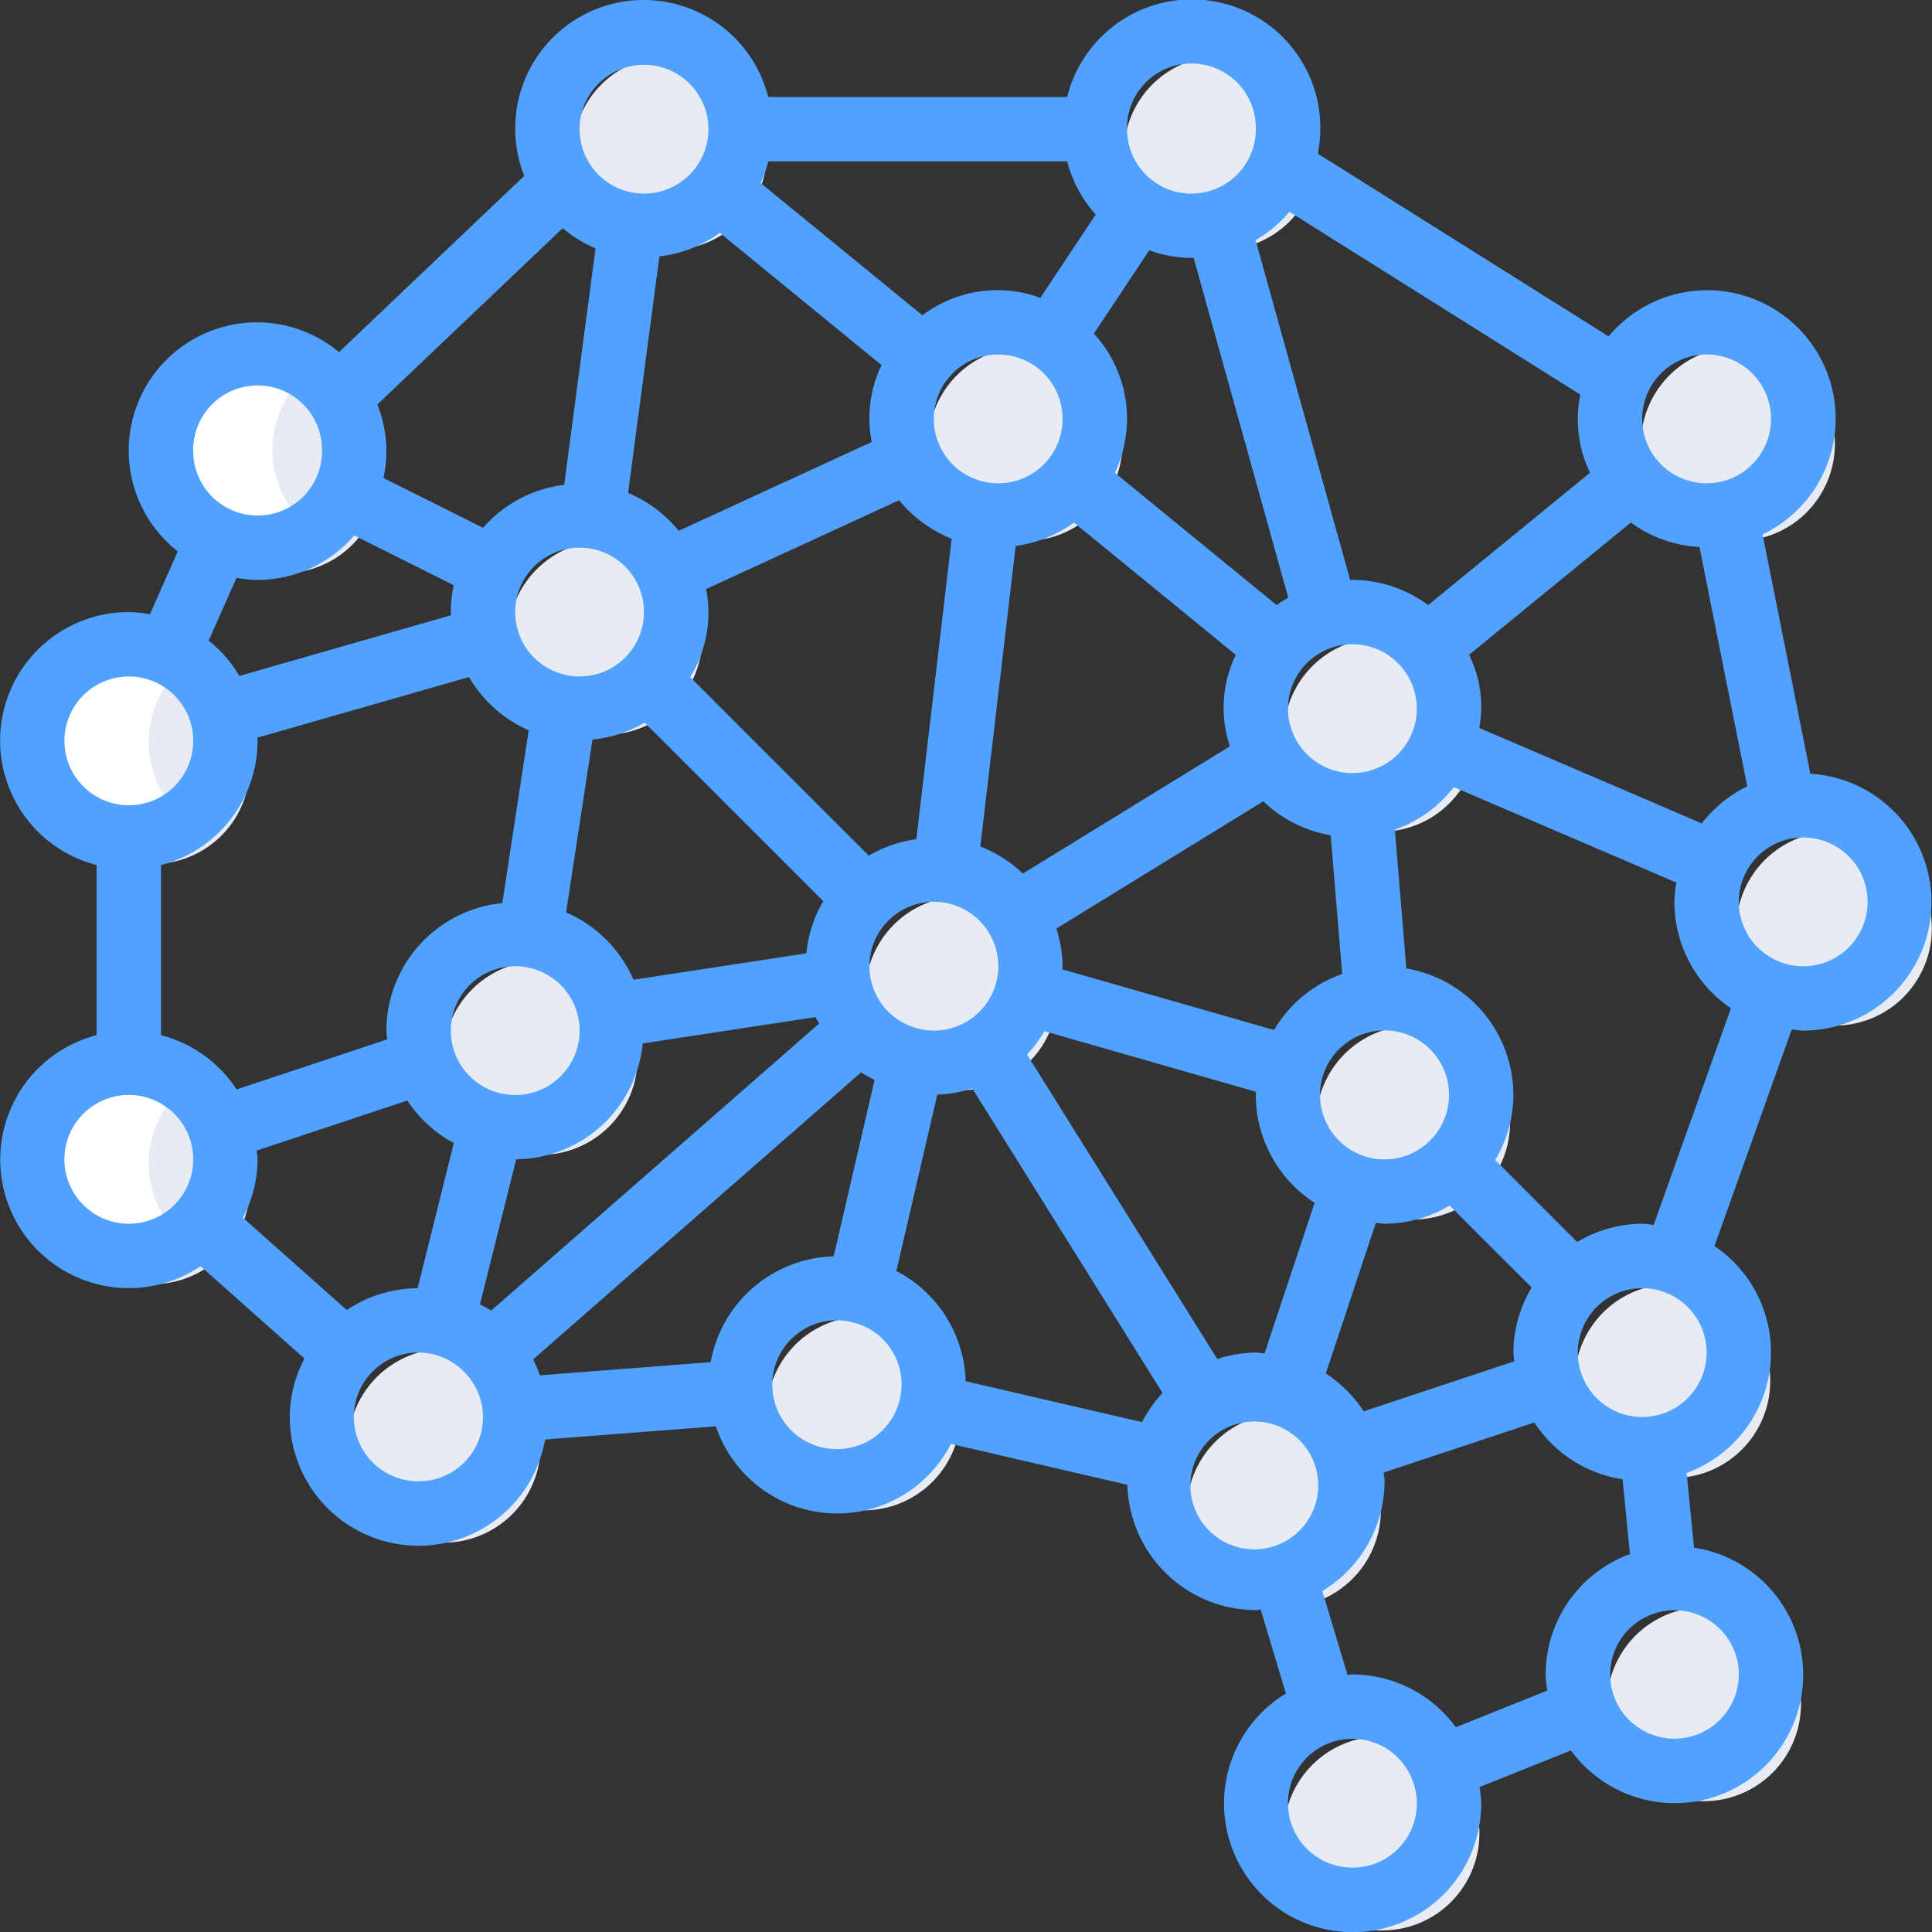 <svg width="72" height="72" fill="none" xmlns="http://www.w3.org/2000/svg"><rect width="100%" height="100%" fill="#333333" stroke="none"/><path d="M35.804 40.63a3.613 3.613 0 1 0 0-7.226 3.613 3.613 0 0 0 0 7.225zm15.656-9.635a3.613 3.613 0 1 0 0-7.226 3.613 3.613 0 0 0 0 7.226zm1.204 14.452a3.613 3.613 0 1 0 0-7.226 3.613 3.613 0 0 0 0 7.226zM38.213 20.156a3.613 3.613 0 1 0 0-7.226 3.613 3.613 0 0 0 0 7.226zm7.226-10.839a3.613 3.613 0 1 0 0-7.225 3.613 3.613 0 0 0 0 7.225zm19.269 10.839a3.613 3.613 0 1 0 0-7.225 3.613 3.613 0 0 0 0 7.225zM68.32 38.22a3.613 3.613 0 1 0 0-7.225 3.613 3.613 0 0 0 0 7.226zm-6.021 16.86a3.613 3.613 0 1 0 0-7.225 3.613 3.613 0 0 0 0 7.226zm1.204 12.044a3.613 3.613 0 1 0 0-7.226 3.613 3.613 0 0 0 0 7.226zM51.46 71.94a3.613 3.613 0 1 0 0-7.225 3.613 3.613 0 0 0 0 7.226zm-3.613-12.042a3.613 3.613 0 1 0 0-7.226 3.613 3.613 0 0 0 0 7.226zm-15.656-3.613a3.613 3.613 0 1 0 0-7.226 3.613 3.613 0 0 0 0 7.226zM20.148 43.038a3.613 3.613 0 1 0 0-7.226 3.613 3.613 0 0 0 0 7.226zm2.409-15.656a3.613 3.613 0 1 0 0-7.226 3.613 3.613 0 0 0 0 7.226zm-16.86 4.817a3.613 3.613 0 1 0 0-7.226 3.613 3.613 0 0 0 0 7.226zm4.817-10.839a3.613 3.613 0 1 0 0-7.225 3.613 3.613 0 0 0 0 7.225zM24.966 9.317a3.613 3.613 0 1 0 0-7.226 3.613 3.613 0 0 0 0 7.226zM16.535 57.49a3.613 3.613 0 1 0 0-7.226 3.613 3.613 0 0 0 0 7.225zM5.697 47.855a3.613 3.613 0 1 0 0-7.226 3.613 3.613 0 0 0 0 7.226z" fill="#E7EBF4"/><path d="M5.54 46.988a3.305 3.305 0 0 0 1.73-.503c-1.07-.64-1.73-1.832-1.73-3.123 0-1.292.66-2.484 1.73-3.124a3.306 3.306 0 0 0-1.73-.503c-1.91 0-3.46 1.624-3.46 3.627 0 2.002 1.55 3.626 3.46 3.626zm0-15.716a3.305 3.305 0 0 0 1.73-.503c-1.07-.64-1.73-1.832-1.73-3.123 0-1.291.66-2.484 1.73-3.124a3.307 3.307 0 0 0-1.73-.503c-1.91 0-3.46 1.624-3.46 3.627 0 2.003 1.55 3.626 3.46 3.626zm4.612-10.88a3.305 3.305 0 0 0 1.73-.503c-1.07-.64-1.73-1.832-1.73-3.123 0-1.291.66-2.484 1.73-3.124a3.306 3.306 0 0 0-1.73-.503c-1.91 0-3.459 1.624-3.459 3.627 0 2.003 1.549 3.627 3.46 3.627z" fill="#fff"/><path fill-rule="evenodd" clip-rule="evenodd" d="M65.686 19.915l1.781 8.922a4.789 4.789 0 0 1-.267 9.57c-.093 0-.183-.012-.272-.024-.052-.007-.103-.014-.155-.019l-2.879 8.073a4.781 4.781 0 0 1-1.038 8.454l.276 2.786a4.788 4.788 0 1 1-4.587 7.557l-3.406 1.365c.033.2.054.4.061.602a4.791 4.791 0 0 1-9.27 1.714 4.79 4.79 0 0 1 1.992-5.803l-.94-3.128a.745.745 0 0 0-.084.009.668.668 0 0 1-.098.01 4.798 4.798 0 0 1-4.786-4.67l-6.576-1.523a4.765 4.765 0 0 1-8.758-.655l-6.365.49a4.794 4.794 0 0 1-9.515-.84 4.736 4.736 0 0 1 .546-2.176l-3.87-3.441a4.792 4.792 0 0 1-7.409-4.724A4.79 4.79 0 0 1 3.6 38.578v-6.34a4.789 4.789 0 0 1 1.2-9.427c.264.005.527.031.787.08l1.038-2.342a4.778 4.778 0 0 1 2.976-8.536 4.754 4.754 0 0 1 3.031 1.11l6.906-6.57A4.786 4.786 0 0 1 25.093.13a4.787 4.787 0 0 1 3.537 3.486h11.14a4.788 4.788 0 0 1 9.339 2.108l10.84 6.812a4.786 4.786 0 0 1 8.45 2.75 4.784 4.784 0 0 1-2.713 4.63zm-10.558 7.213l8.292 3.558a4.8 4.8 0 0 1 1.694-1.38l-1.78-8.921a4.754 4.754 0 0 1-2.557-.91l-6.03 4.929c.42.842.553 1.799.38 2.724zm1.306 23.603l-5.614 1.865a4.823 4.823 0 0 0-1.411-1.41l1.864-5.613c.046.003.09.009.135.015.063.009.127.018.192.018a4.746 4.746 0 0 0 2.423-.68l3.058 3.056a4.743 4.743 0 0 0-.68 2.423c0 .066.008.13.017.193.006.044.012.089.016.133zM34.93 40.794l-1.525 6.573a4.78 4.78 0 0 1 2.581 4.107l6.576 1.524a4.81 4.81 0 0 1 .762-1.086l-7.09-11.349a4.741 4.741 0 0 1-1.304.23zm-8.445 9.97l-6.365.49a4.736 4.736 0 0 0-.25-.594l12.22-10.696c.162.103.33.197.503.28L31.07 46.82a4.793 4.793 0 0 0-4.585 3.944zM9.054 45.38l3.87 3.441a4.774 4.774 0 0 1 2.64-.813l1.348-5.41a4.81 4.81 0 0 1-1.732-1.584l-5.613 1.864c.003.046.009.09.015.135.009.063.018.127.018.192a4.736 4.736 0 0 1-.546 2.175zM9.6 27.609a.41.41 0 0 0-.006-.061c-.003-.019-.006-.037-.006-.056l7.891-2.26a4.81 4.81 0 0 0 2.224 1.983l-.983 6.441a4.789 4.789 0 0 0-4.32 4.75c0 .066.008.13.017.193.006.044.012.089.016.134L8.82 40.6A4.8 4.8 0 0 0 6 38.578v-6.34a4.795 4.795 0 0 0 3.6-4.628zM20.969 8.505l-6.906 6.57c.35.87.43 1.825.228 2.74l3.71 1.855a4.764 4.764 0 0 1 3.025-1.6l1.168-8.815a4.775 4.775 0 0 1-1.225-.75zM44.4 9.614a.285.285 0 0 0 .043-.004l.04-.005 3.526 12.669a4.793 4.793 0 0 0-.432.275l-6.03-4.93a4.697 4.697 0 0 0-.78-5.188l2.063-3.103c.504.184 1.035.28 1.57.286zm5.619 26.683l-.428-5.17a4.775 4.775 0 0 1-2.51-1.265l-7.714 4.744c.148.453.227.926.233 1.402a.412.412 0 0 1-.006.061.463.463 0 0 0-.005.056l7.891 2.26a4.793 4.793 0 0 1 2.539-2.088zM18.303 48.843c-.09-.062-.189-.113-.287-.164a6.006 6.006 0 0 1-.128-.068l1.348-5.408a4.787 4.787 0 0 0 4.716-4.316l6.442-.983c.022.049.048.094.075.14.02.033.04.067.057.101L18.303 48.843zm2.674-28.351a2.4 2.4 0 1 0 2.317 4.017l.002-.003.003-.002a2.4 2.4 0 0 0-2.322-4.012zm24.857 7.32l-7.714 4.744a4.797 4.797 0 0 0-1.586-1.01l1.317-11.2a4.752 4.752 0 0 0 2.173-.872l6.03 4.93a4.52 4.52 0 0 0-.22 3.408zm-8.634-9.8a2.4 2.4 0 1 0 0-4.8 2.4 2.4 0 0 0 0 4.8zm-1.734 2.063l-1.316 11.2a4.741 4.741 0 0 0-1.773.614l-6.657-6.656c.605-.979.817-2.15.594-3.28l7.194-3.311a4.794 4.794 0 0 0 1.958 1.433zM24.023 26.93a4.743 4.743 0 0 1-1.943.631l-.983 6.441a4.824 4.824 0 0 1 2.51 2.51l6.442-.983c.067-.686.282-1.35.632-1.944l-6.658-6.655zm-4.822 9.078a2.4 2.4 0 1 1 0 4.8 2.4 2.4 0 0 1 0-4.8zm15.073 2.337c.172.04.349.061.526.062a2.4 2.4 0 1 0-1.693-4.097l-.002.002-.003.002a2.394 2.394 0 0 0 1.163 4.028h.003l.006.003zm6.56-30.348l-2.063 3.102a4.628 4.628 0 0 0-4.394.652l-6.03-4.93c.118-.26.213-.53.283-.806h11.14a4.773 4.773 0 0 0 1.064 1.982zm-7.98 5.61l-6.03-4.93a4.753 4.753 0 0 1-2.25.879l-1.167 8.815a4.797 4.797 0 0 1 1.886 1.411l7.194-3.311a4.543 4.543 0 0 1 .367-2.865zm12.511 37.041l-7.09-11.349c.248-.264.464-.556.645-.87l7.892 2.26a.444.444 0 0 1-.006.056.412.412 0 0 0-.006.062 4.792 4.792 0 0 0 2.192 4.018l-1.865 5.612a1.916 1.916 0 0 1-.134-.015 1.388 1.388 0 0 0-.193-.017 4.74 4.74 0 0 0-1.435.243zm7.931-8.146l.003-.002a2.402 2.402 0 0 0-3.401-3.395 2.402 2.402 0 0 0 3.396 3.4l.002-.003zM50.4 28.81a2.4 2.4 0 1 1 0-4.8 2.4 2.4 0 0 1 0 4.8zm15.588-13.44a2.4 2.4 0 1 0-1.918 2.594h.011a2.4 2.4 0 0 0 1.907-2.593zm-7.096-.665a4.62 4.62 0 0 0 .362 2.914l-6.03 4.93a4.758 4.758 0 0 0-2.824-.938.275.275 0 0 0-.042.004l-.04.005-3.526-12.67a4.8 4.8 0 0 0 1.26-1.058l10.84 6.812zM46.8 4.815a2.4 2.4 0 1 0-4.799 0 2.4 2.4 0 0 0 4.8 0zM24 2.415a2.4 2.4 0 1 1 .001 4.8 2.4 2.4 0 0 1 0-4.8zM12 16.813a2.4 2.4 0 1 0-4.799 0 2.4 2.4 0 0 0 4.8 0zm-3.186 4.72c.26.048.523.075.787.08a4.77 4.77 0 0 0 3.6-1.659l3.709 1.855c-.072.33-.108.666-.11 1.003 0 .02.003.041.006.061a.343.343 0 0 1 .006.056l-7.891 2.26a4.8 4.8 0 0 0-1.145-1.314l1.038-2.342zM4.801 25.21a2.4 2.4 0 1 0 0 4.8 2.4 2.4 0 0 0 0-4.8zM2.4 43.206a2.4 2.4 0 1 1 4.8 0 2.4 2.4 0 0 1-4.8 0zm10.856 10.175a2.4 2.4 0 0 0 2.344 1.822 2.388 2.388 0 0 0 1.798-3.972h-.002v-.002a2.4 2.4 0 0 0-4.14 2.152zm17.944.623a2.4 2.4 0 1 1 .527-4.737l.005.003h.004a2.376 2.376 0 0 1 1.801 2.861l-.002.006v.002a2.4 2.4 0 0 1-2.335 1.865zm13.261.674a2.382 2.382 0 1 0 .003-.01v.003l-.003.007zM50.4 69.6a2.4 2.4 0 1 1 2.218-3.313c.002.005.002.01.002.014s0 .008.002.012l.001.002.008.013A2.387 2.387 0 0 1 50.4 69.6zm0-7.198a4.784 4.784 0 0 1 3.855 1.967l3.406-1.366a4.74 4.74 0 0 1-.06-.601 4.793 4.793 0 0 1 3.143-4.487l-.276-2.786a4.79 4.79 0 0 1-3.287-2.117l-5.614 1.865c.003.045.01.09.016.134.009.063.017.127.017.192a4.785 4.785 0 0 1-2.321 4.089l.94 3.128a.794.794 0 0 0 .084-.009.668.668 0 0 1 .097-.01zm14.4 0a2.399 2.399 0 0 1-4.62.9.069.069 0 0 0-.002-.015l-.007-.01a2.397 2.397 0 1 1 4.63-.875zm-5.817-11.077a2.399 2.399 0 0 0 4.535-.298 2.399 2.399 0 0 0-4.011-2.32l-.002.002-.003.002a2.398 2.398 0 0 0-.519 2.614zm2.645-5.676a3.859 3.859 0 0 1-.155-.019c-.09-.012-.18-.024-.273-.024a4.746 4.746 0 0 0-2.423.68l-3.057-3.057c.44-.731.676-1.568.68-2.422a4.797 4.797 0 0 0-3.99-4.717l-.428-5.17a4.79 4.79 0 0 0 2.198-1.588l8.293 3.559a4.75 4.75 0 0 0-.073.717 4.797 4.797 0 0 0 2.106 3.968l-2.878 8.073zm3.185-11.796a2.4 2.4 0 1 0 1.917-2.597l-.002.002-.015.001a2.4 2.4 0 0 0-1.9 2.594z" fill="#51A1FF"/></svg>